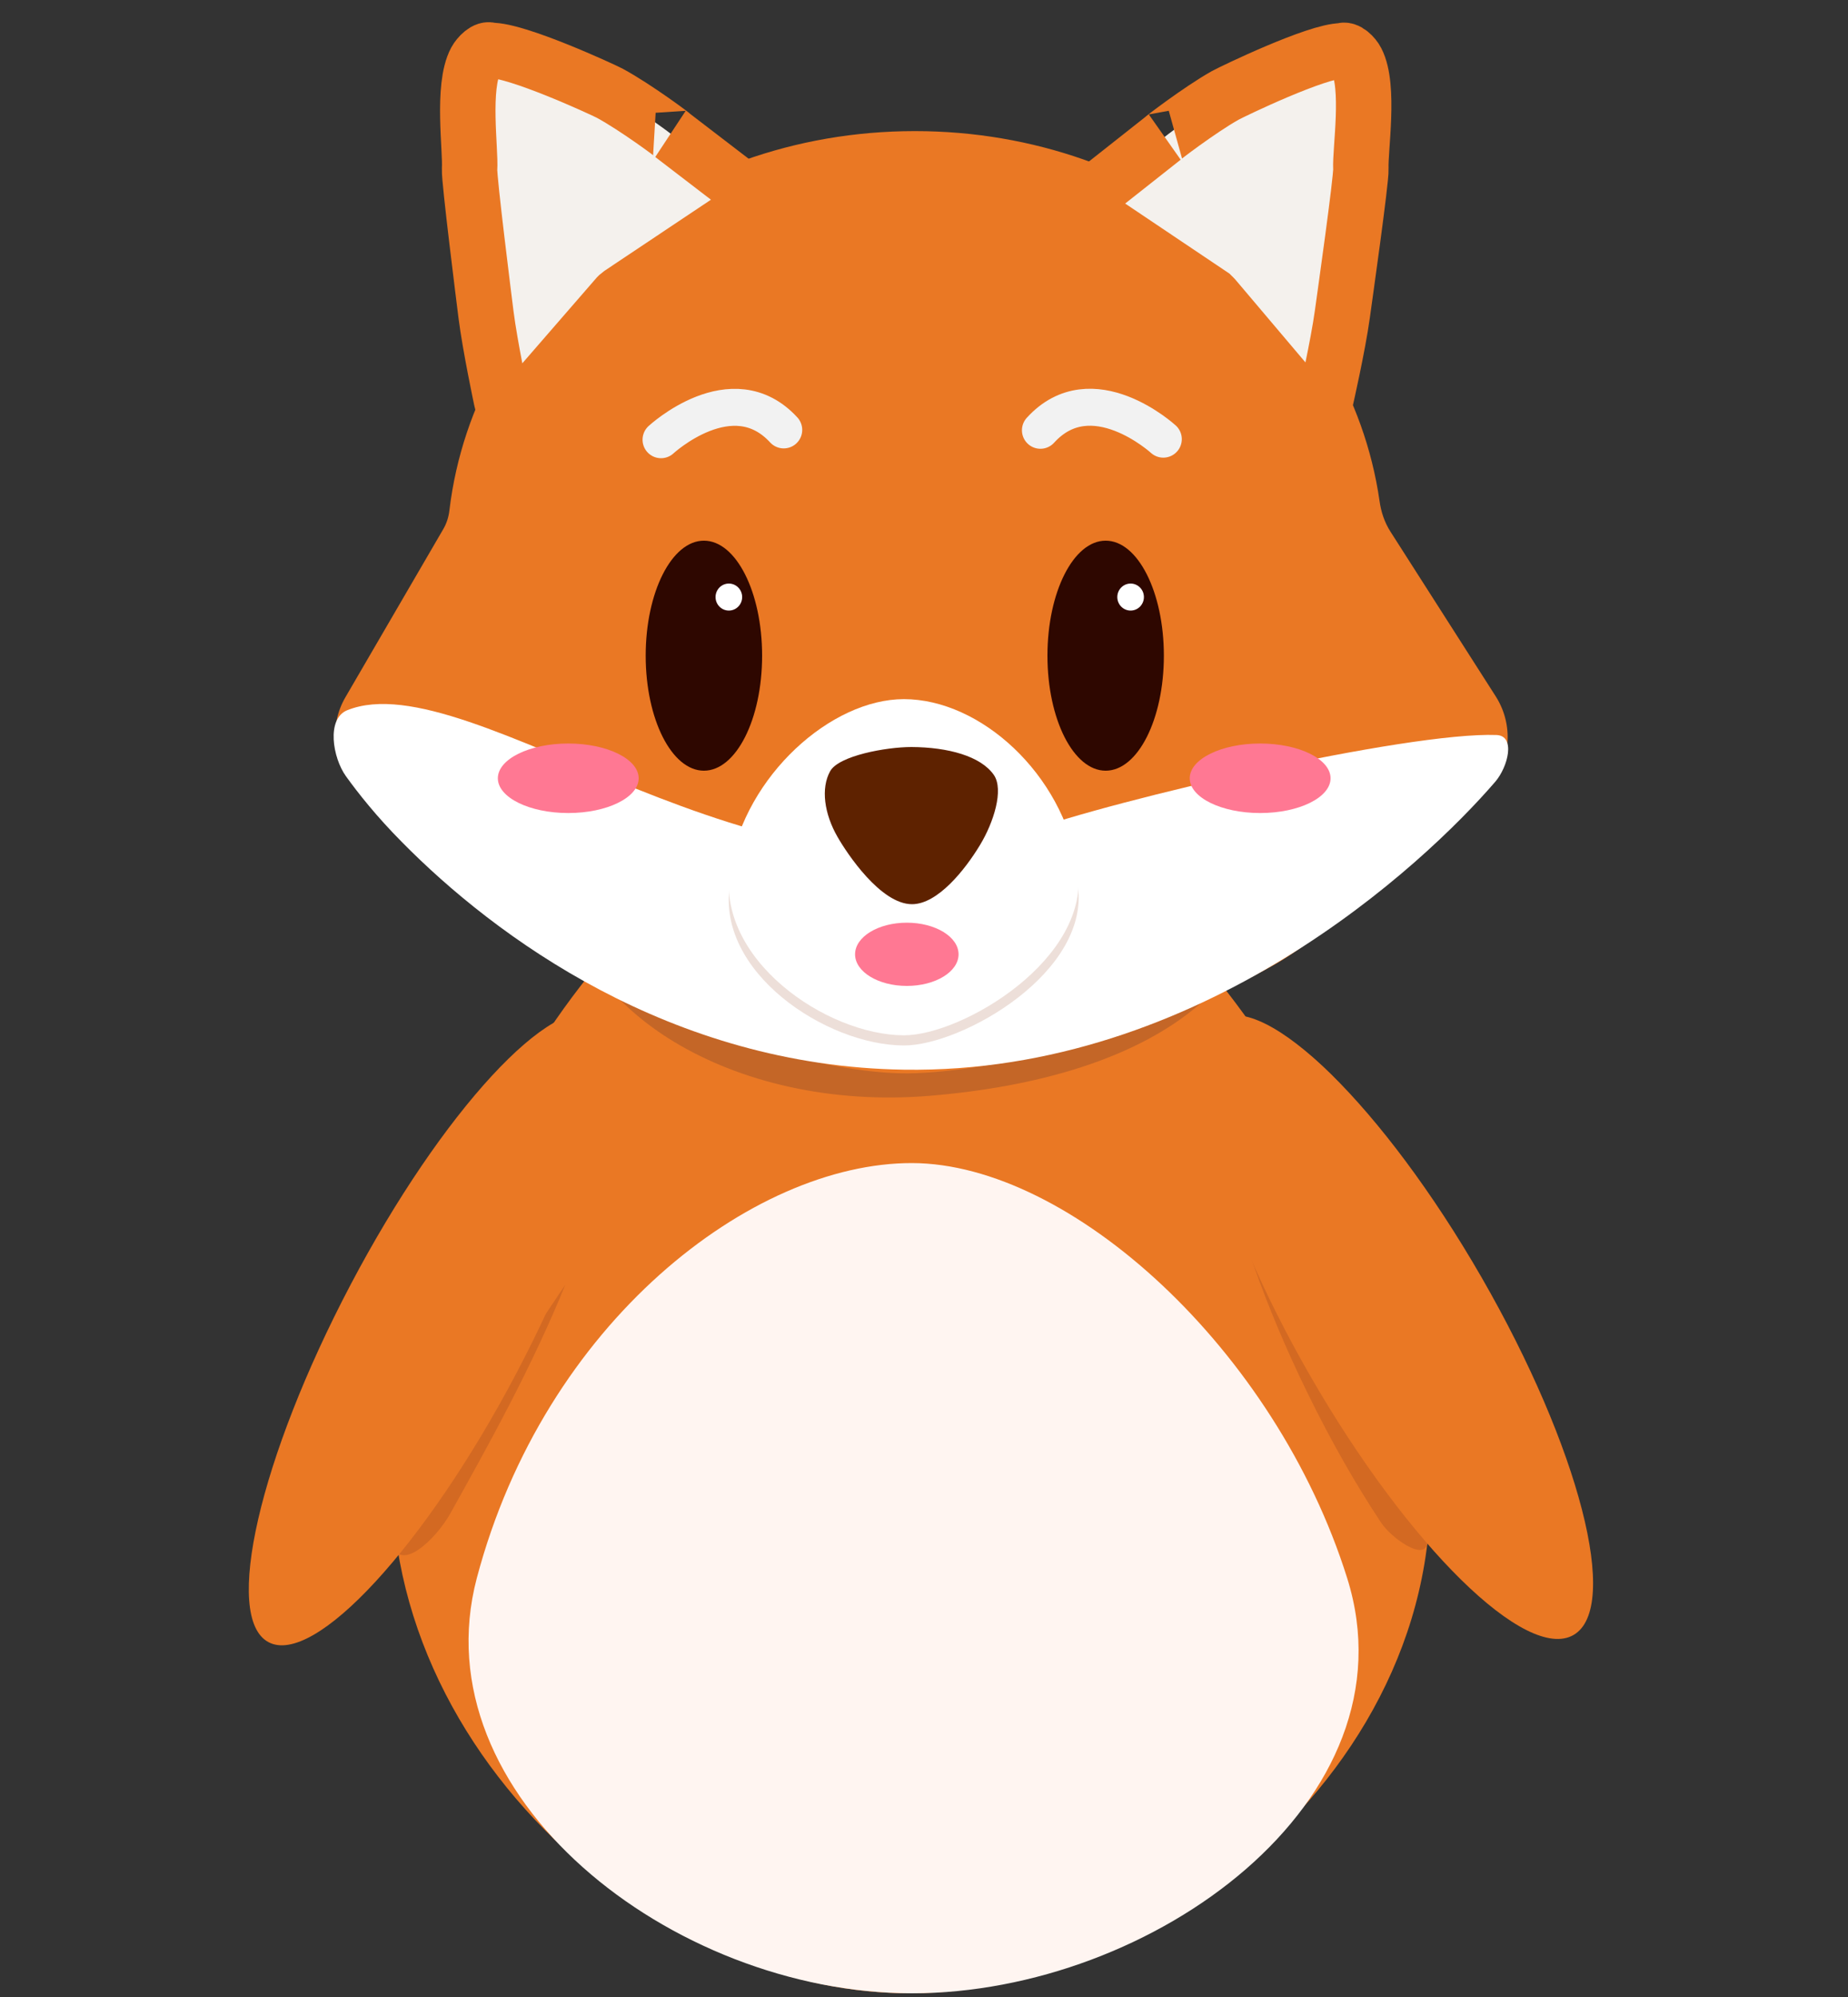 <?xml version="1.0" encoding="utf-8"?>
<!-- Generator: Adobe Illustrator 18.1.1, SVG Export Plug-In . SVG Version: 6.00 Build 0)  -->
<svg version="1.1" xmlns="http://www.w3.org/2000/svg" xmlns:xlink="http://www.w3.org/1999/xlink" x="0px" y="0px"
	 viewBox="0 0 1000 1080" enable-background="new 0 0 1000 1080" xml:space="preserve">
<rect x="0" y="0" width="1000" height="1080" fill="#333333" stroke="none"/>
<g id="kiri_normal" display="none">
	<g id="body_1_" display="inline">
		<path fill="#EA7824" d="M749.2,745.7c43.8,175.6-122.4,327.8-273.4,327.8S166.4,917.2,202.5,745.7
			c42.5-202,172.7-328.1,273.4-327.8C575.2,418.2,704.1,565.1,749.2,745.7z"/>
		<path fill="#D36922" d="M290.6,690.1c-18.2,45.2-41.7,87.3-61.8,123.6c-8.1,14.5-27.5,32.7-31.5,16.3"/>
		<path fill="#EA7824" d="M264.3,737.9c-49.1,93.7-108.9,158.9-133.5,145.7s-4.9-99.8,44.2-193.5s108.9-158.9,133.5-145.7
			C333.2,557.6,313.4,644.2,264.3,737.9z"/>
		<path fill="#D36922" d="M789.3,783.3c3.6-1.2,7.5-1.9,11.5-2.1c8.6-0.5,14.5-8.7,11.6-16.9c-7.3-20-16.2-41.2-26.7-62.8
			C739.2,606,680.2,539.3,653.8,552.4c-26.3,13.1-10,101,36.4,196.5c12.5,25.8,26,49.4,39.5,70c5.4,8.2,23,21,25,11.4
			C758.1,813.8,770,789.6,789.3,783.3z"/>
		<path fill="#EA7824" d="M692,739.9c52.8,92,116.1,154.5,141.5,139.7c25.4-14.9,3.2-101.5-49.6-193.5S667.8,531.5,642.4,546.4
			C617,561.3,639.2,647.9,692,739.9z"/>
		<path fill="#FFF5F1" d="M711.6,848.9c37.5,120.3-104.9,224.6-234.3,224.6S212.1,966.5,243,848.9c36.3-138.3,148-224.8,234.3-224.6
			C562.5,624.5,673,725.2,711.6,848.9z"/>
		<path opacity="0.75" fill="#C46627" enable-background="new    " d="M666.6,466.5c0,63.7-63.5,111.7-179.5,121.4
			c-108.2,9.1-194.9-49.4-194.9-113.1s52.6-117.6,194.9-117.6S666.6,402.7,666.6,466.5z"/>
	</g>
	<g id="cabesa" display="inline">
		<path id="cabeza_1_" fill="#EA7824" d="M734.8,282.5c-3.2-5-5.1-10.7-5.9-16.6C712.7,153,607,65.8,478.8,65.8
			c-130,0-236.9,89.8-250.7,205.2c-0.4,3.6-1.5,7.1-3.3,10.3c-8.6,14.9-35.7,61.5-52.8,91.1c-8.9,15.3-6.8,34.6,5.1,47.7
			c24.4,26.7,67.1,70.4,103.4,91.4c78.1,45.2,155.6,66,198.3,64.4c51.6-1.9,133.7-24.7,193.8-59C701,500.6,754,452.5,785,423.4
			c14.2-13.3,16.9-34.9,6.4-51.4L734.8,282.5z"/>
		<path id="vaina_blanca_de_los_lados_1_" fill="#FFFFFF" d="M173.2,379.1c-11.3,4.6-7.8,25.7-0.7,35.7c6.7,9.3,16.5,21.8,30,35.5
			c50.1,51.2,144.6,121.4,270.5,123.3c159.6,2.4,279.9-111,318.3-155.8c6.8-8,11.2-24.9,0.7-25.3c-47.9-1.8-206.1,35-253.9,52.6
			C398.5,496.8,239.6,352.2,173.2,379.1z"/>
	</g>
	<g id="ocico" display="inline">
		<path fill="#EDDFD9" d="M566.4,473c7.9,47.8-62.4,87.8-93.5,87.7c-41.8-0.1-101.8-39.9-93.5-87.7c8.2-47.8,54.4-87.7,93.5-87.7
			C514.1,385.3,558.4,424.4,566.4,473z"/>
		<path fill="#FFFFFF" d="M566.4,464.1c7.9,49.6-62.4,91-93.5,91c-41.8-0.1-101.8-41.4-93.5-91c8.2-49.6,54.4-91,93.5-91
			C514.1,373.1,558.4,413.7,566.4,464.1z"/>
		<path fill="#5E2200" d="M433.2,412.1c4.6-8.4,30.1-13.1,43.8-13.1c19.7,0.1,37.3,4.9,44.3,15.1c5.5,8-0.1,25.8-7.5,37.9
			c-8.1,13.4-22.8,32-36.7,32c-16.8,0-34.9-27.3-40.1-36.4C430,435.2,428.1,421.4,433.2,412.1z"/>
	</g>
	<g id="CEJAS" display="inline">
		<path fill="none" stroke="#F2F2F2" stroke-width="20" stroke-linecap="round" stroke-miterlimit="10" d="M330.1,232.7
			c0,0,38.3-35.7,66.1-5.3"/>
		<path fill="none" stroke="#F2F2F2" stroke-width="20" stroke-linecap="round" stroke-miterlimit="10" d="M612.6,232.5
			c0,0-38.6-35.4-66.1-4.8"/>
	</g>
	<g id="orejas" display="inline">
		<path fill="#F4F1ED" stroke="#EA7824" stroke-width="20" stroke-miterlimit="10" d="M317.9,155.8l-50.5,58.6
			c-3.6,4.2-10.4,2.2-11.2-3.3c0,0-6.1-28.6-8.3-46c-1.1-8.8-9.2-73-8.8-78.7c0.7-10.2-4.3-44.6,3.3-58.8c1.4-2.6,5.5-7,8.1-5.5
			c13.8-0.4,59.8,20.9,64,23.1c14,7.6,35.3,23.5,33.6,22.6L387.3,98c2.8,1.2-0.1,10.4-2.5,12.3l-64.6,43.4
			C319.3,154.3,318.6,155,317.9,155.8z"/>
		<path fill="#F4F1ED" stroke="#EA7824" stroke-width="20" stroke-miterlimit="10" d="M640.7,156.7l48.3,57.5c3.5,4.1,10.1,2,11-3.5
			c0,0,6.5-28.6,8.9-45.9c1.2-8.8,10.2-72.9,9.9-78.6c-0.5-10.2,5-44.5-2.2-58.5c-1.3-2.6-5.3-6.8-7.8-5.4
			c-13.4-0.1-58.7,21.8-62.9,24.2c-13.8,7.8-34.8,24-33.2,23.1L574,100.3c-2.8,1.3-0.1,10.3,2.3,12.2l62.4,42.1
			C639.4,155.2,640.1,155.9,640.7,156.7z"/>
	</g>
	<g id="blush" display="inline">
		<ellipse fill="#FF7893" cx="292.2" cy="415.9" rx="37.9" ry="18.8"/>
		<ellipse fill="#FF7893" cx="640.7" cy="415.9" rx="37.9" ry="18.8"/>
	</g>
	<g id="OJOS" display="inline">
		<ellipse fill="#2E0700" cx="356.2" cy="331.4" rx="34.4" ry="68.3"/>
		<ellipse fill="#2E0700" cx="584.5" cy="331.4" rx="34.4" ry="68.3"/>
		<ellipse fill="#FFFFFF" cx="371" cy="296.6" rx="7.9" ry="8"/>
		<ellipse fill="#FFFFFF" cx="599.3" cy="296.6" rx="7.9" ry="8"/>
	</g>
</g>
<g id="kiri_happy" display="none">
	<g display="inline">
		<path fill="#EA7824" d="M742.8,748.3C785.9,925.9,622.2,1080,473.5,1080S168.7,921.8,204.2,748.3
			c41.8-204.3,170.1-332,269.3-331.7C571.4,416.9,698.4,565.6,742.8,748.3z"/>
		<path fill="#D36922" d="M291,692c-18,45.7-41,88.3-60.9,125c-7.9,14.7-27.1,33.1-31,16.5"/>
		<path fill="#EA7824" d="M265.2,740.3c-48.3,94.8-107.2,160.8-131.5,147.4s-4.8-101,43.6-195.8s107.2-160.8,131.5-147.4
			S313.5,645.6,265.2,740.3z"/>
		<path fill="#D36922" d="M782.3,786.3c3.6-1.2,7.4-1.9,11.3-2.2c8.5-0.5,14.3-8.8,11.4-17.1c-7.2-20.3-16-41.7-26.3-63.6
			C732.9,607,674.8,539.4,648.9,552.7c-25.9,13.2-9.9,102.2,35.9,198.8c12.4,26.1,25.6,50,38.9,70.8c5.3,8.3,22.6,21.3,24.6,11.5
			C751.6,817.1,763.3,792.7,782.3,786.3z"/>
		<path fill="#EA7824" d="M686.4,742.4c52,93.1,114.4,156.4,139.4,141.3S829,781,777,688S662.6,531.6,637.6,546.6
			C612.6,561.7,634.5,649.3,686.4,742.4z"/>
		<path fill="#FFF5F1" d="M705.8,852.7c37,121.7-103.3,227.3-230.8,227.3S213.7,971.6,244.1,852.7C280,712.7,390,625.3,474.9,625.4
			C558.9,625.6,667.7,727.5,705.8,852.7z"/>
	</g>
	<path display="inline" fill="#C46627" d="M661.4,465.7c0,64.5-62.5,113-176.8,122.9c-106.6,9.2-192-50-192-114.5s51.8-119,192-119
		S661.4,401.3,661.4,465.7z"/>
	<g display="inline">
		<path id="cabeza_5_" fill="#EA7824" d="M728.6,279.7c-3.1-5.1-5-10.8-5.8-16.8C706.9,148.6,602.7,60.3,476.5,60.3
			c-128.1,0-233.4,90.9-246.9,207.6c-0.4,3.7-1.5,7.2-3.3,10.4c-8.5,15.1-35.1,62.3-52,92.1c-8.7,15.5-6.7,35,5,48.2
			c24,27,66.1,71.2,101.9,92.5c76.9,45.8,153.2,66.8,195.3,65.2c50.8-1.9,131.7-25,190.9-59.6c27.9-16.4,80.2-65,110.7-94.5
			c14-13.5,16.6-35.4,6.3-52L728.6,279.7z"/>
		<path id="vaina_blanca_de_los_lados_5_" fill="#FFFFFF" d="M175.4,377.4c-11.2,4.6-7.7,26-0.7,36.1c6.6,9.4,16.3,22,29.6,36
			c49.4,51.8,142.4,122.8,266.4,124.8c157.2,2.5,275.7-112.3,313.6-157.7c6.7-8.1,11-25.2,0.7-25.6c-47.2-1.8-203.1,35.4-250.1,53.2
			C397.3,496.5,240.8,350.2,175.4,377.4z"/>
	</g>
	<g display="inline">
		<path fill="#EDDFD9" d="M562.8,472.3c7.7,48.4-61.5,88.8-92.1,88.7c-41.2-0.1-100.3-40.4-92.1-88.7c8.1-48.4,53.6-88.7,92.1-88.7
			C511.2,383.6,554.9,423.2,562.8,472.3z"/>
		<path fill="#FFFFFF" d="M562.8,463.3c7.7,50.2-61.5,92.1-92.1,92c-41.2-0.1-100.3-41.9-92.1-92c8.1-50.2,53.6-92,92.1-92
			C511.2,371.3,554.9,412.4,562.8,463.3z"/>
		<path fill="#5E2200" d="M431.5,410.8c4.5-8.5,29.7-13.3,43.2-13.2c19.4,0.1,36.8,5,43.7,15.3c5.4,8.1-0.1,26.1-7.4,38.4
			c-8,13.6-22.5,32.4-36.1,32.4c-16.6,0-34.4-27.6-39.5-36.8C428.3,434.1,426.5,420.1,431.5,410.8z"/>
	</g>
	<g display="inline">
		<path fill="#F4F1ED" stroke="#EA7824" stroke-width="30" stroke-miterlimit="10" d="M317.9,151.4l-49.8,59.3
			c-3.6,4.2-10.3,2.2-11.1-3.3c0,0-6-28.9-8.2-46.5c-1.1-8.9-9.1-73.9-8.7-79.7c0.7-10.4-4.3-45.1,3.3-59.5c1.4-2.7,5.4-7.1,8-5.6
			c13.6-0.4,58.9,21.1,63.1,23.4c13.8,7.7,34.7,23.8,33.1,22.8l38.6,30.6c2.8,1.2-0.1,10.5-2.5,12.4l-63.7,43.9
			C319.3,149.9,318.6,150.6,317.9,151.4z"/>
		<path fill="#F4F1ED" stroke="#EA7824" stroke-width="30" stroke-miterlimit="10" d="M635.9,152.3l47.6,58.1c3.4,4.2,10,2,10.8-3.5
			c0,0,6.4-28.9,8.7-46.5c1.2-8.9,10.1-73.8,9.8-79.5c-0.5-10.3,4.9-45-2.2-59.2c-1.3-2.6-5.2-6.9-7.7-5.4
			c-13.2-0.1-57.8,22.1-61.9,24.4c-13.6,7.9-34.3,24.3-32.7,23.3l-38.1,31.1c-2.7,1.3-0.1,10.4,2.2,12.3l61.4,42.6
			C634.6,150.9,635.3,151.6,635.9,152.3z"/>
	</g>
	<g display="inline">
		<ellipse fill="#FF7893" cx="316.3" cy="402.3" rx="37.4" ry="19.1"/>
		<ellipse fill="#FF7893" cx="635.9" cy="402.3" rx="37.4" ry="19.1"/>
	</g>
	<g display="inline">
		<path fill="none" stroke="#FFFFFF" stroke-width="20" stroke-linecap="round" stroke-miterlimit="10" d="M379.8,228.2
			c0,0-50.3-4.1-87.8,43"/>
		<path fill="none" stroke="#FFFFFF" stroke-width="20" stroke-linecap="round" stroke-miterlimit="10" d="M563.3,230.5
			c0,0,50.1-6.7,89.7,38.5"/>
	</g>
	<g display="inline">
		<g>
			<path d="M401.4,361.7c0,0-1.8-0.7-4.9-2c-3.1-1.2-7.3-3-12.2-4.7c-2.5-0.9-5.1-1.8-7.8-2.6c-2.7-0.8-5.6-1.6-8.4-2.1l-1.1-0.2
				l-1.1-0.2c-0.7-0.1-1.4-0.3-2.2-0.4c-1.5-0.1-2.9-0.4-4.3-0.5c-0.7,0-1.4-0.2-2.2-0.1c-0.7,0-1.4,0-2.2,0
				c-0.7-0.1-1.4,0.1-2.1,0.1c-0.7,0-1.4,0-2.1,0.1l-2.1,0.2c-0.7,0.1-1.4,0.2-2.1,0.3l-1,0.2c-0.4,0-0.7,0.1-1,0.2
				c-0.7,0.2-1.4,0.4-2.1,0.5c-0.7,0.1-1.4,0.4-2.1,0.6c-0.7,0.2-1.4,0.4-2.1,0.6c-1.4,0.5-2.7,1.1-4,1.5c-1.3,0.6-2.6,1.2-3.9,1.8
				c-1.3,0.7-2.5,1.4-3.8,2c-1.3,0.6-2.4,1.4-3.6,2.1c-0.6,0.3-1.2,0.7-1.8,1c-0.6,0.4-1.1,0.7-1.7,1.1c-1.1,0.7-2.2,1.4-3.2,2
				c-1,0.7-2,1.4-2.9,2c-0.9,0.6-1.8,1.2-2.7,1.7c-0.8,0.5-1.5,1.1-2.2,1.5c-2.7,1.9-4.5,2.8-4.5,2.8s0.3-2,1.3-5.2
				c0.2-0.8,0.5-1.7,0.9-2.7c0.4-1,0.8-2,1.3-3.1c0.5-1.1,1-2.2,1.6-3.5c0.6-1.2,1.4-2.4,2.2-3.7c0.4-0.6,0.8-1.3,1.2-1.9
				c0.4-0.6,0.9-1.3,1.4-1.9c0.5-0.7,1-1.3,1.5-2c0.5-0.7,1-1.3,1.7-2c1.2-1.3,2.5-2.6,3.8-3.9c1.4-1.2,2.9-2.4,4.5-3.6
				c1.7-1.1,3.4-2.2,5.2-3.2c1.9-0.9,3.7-1.9,5.8-2.6c2-0.7,4.1-1.5,6.2-1.9c1.1-0.2,2.1-0.5,3.2-0.7l3.3-0.4
				c1.1-0.1,2.2-0.1,3.3-0.2l1.6,0c0.5,0,1.1,0,1.6,0.1c2.2,0.1,4.3,0.3,6.4,0.8c2.1,0.3,4.1,1,6.1,1.5c1,0.3,1.9,0.7,2.9,1
				c0.5,0.2,0.9,0.4,1.4,0.5c0.4,0.2,0.9,0.4,1.3,0.6c3.6,1.6,6.8,3.6,9.6,5.5c2.8,2.1,5.3,4.2,7.3,6.3c2.1,2.1,3.8,4.2,5.2,6.2
				c1.4,1.9,2.5,3.7,3.3,5.2C400.8,359.8,401.4,361.7,401.4,361.7z"/>
		</g>
		<g>
			<path d="M540.6,361.7c0,0,0.6-1.9,2.2-5c0.8-1.5,1.9-3.3,3.3-5.2c1.4-1.9,3.1-4,5.2-6.2c2.1-2.1,4.5-4.3,7.3-6.3
				c2.8-2,6-4,9.6-5.5c0.4-0.2,0.9-0.4,1.3-0.6c0.5-0.2,0.9-0.4,1.4-0.5c0.9-0.3,1.9-0.7,2.9-1c2-0.5,4-1.2,6.1-1.5
				c2.1-0.4,4.2-0.6,6.4-0.8c0.5-0.1,1.1-0.1,1.6-0.1l1.6,0c1.1,0,2.2,0,3.3,0.2l3.3,0.4c1.1,0.1,2.2,0.4,3.2,0.7
				c2.2,0.4,4.2,1.2,6.2,1.9c2,0.7,3.9,1.7,5.8,2.6c1.8,1,3.5,2.1,5.2,3.2c1.6,1.2,3.1,2.4,4.5,3.6c1.4,1.3,2.6,2.6,3.8,3.9
				c0.6,0.6,1.1,1.3,1.7,2c0.5,0.7,1,1.3,1.5,2c0.5,0.6,1,1.3,1.4,1.9c0.4,0.7,0.8,1.3,1.2,1.9c0.8,1.3,1.5,2.5,2.2,3.7
				c0.6,1.2,1.1,2.4,1.6,3.5c0.5,1.1,0.9,2.1,1.3,3.1c0.4,1,0.6,1.9,0.9,2.7c1,3.3,1.3,5.2,1.3,5.2s-1.8-1-4.5-2.8
				c-0.7-0.4-1.4-1-2.2-1.5c-0.9-0.5-1.7-1.1-2.7-1.7c-0.9-0.6-1.9-1.3-2.9-2c-1.1-0.6-2.1-1.3-3.2-2c-0.6-0.3-1.1-0.7-1.7-1.1
				c-0.6-0.3-1.2-0.7-1.8-1c-1.2-0.7-2.4-1.5-3.6-2.1c-1.3-0.6-2.5-1.3-3.8-2c-1.3-0.6-2.6-1.2-3.9-1.8c-1.4-0.5-2.7-1-4-1.5
				c-0.7-0.2-1.4-0.4-2.1-0.6c-0.7-0.2-1.4-0.5-2.1-0.6c-0.7-0.2-1.4-0.3-2.1-0.5c-0.3-0.1-0.7-0.2-1-0.2l-1-0.2
				c-0.7-0.1-1.4-0.3-2.1-0.3l-2.1-0.2c-0.7-0.1-1.4-0.1-2.1-0.1c-0.7,0-1.4-0.1-2.1-0.1c-0.7,0-1.4,0-2.2,0c-0.7,0-1.4,0.1-2.2,0.1
				c-1.4,0-2.9,0.3-4.3,0.5c-0.7,0.1-1.4,0.2-2.2,0.4l-1.1,0.2l-1.1,0.2c-2.9,0.5-5.7,1.4-8.4,2.1c-2.7,0.8-5.4,1.7-7.8,2.6
				c-4.9,1.8-9.2,3.5-12.2,4.7C542.4,361,540.6,361.7,540.6,361.7z"/>
		</g>
	</g>
</g>
<g id="Layer_3" display="none">
	<g display="inline">
		<g id="body_3_">
			<path fill="#EA7824" d="M741.7,758.4C784.9,931.2,621.1,1081,472.2,1081S167.1,927.2,202.7,758.4
				C244.5,559.6,373,435.5,472.2,435.8C570.2,436,697.3,580.6,741.7,758.4z"/>
			<path fill="#D36922" d="M289.6,703.6c-18,44.4-41.1,85.9-61,121.6c-7.9,14.3-27.1,32.2-31,16.1"/>
			<path fill="#EA7824" d="M263.7,750.6C215.3,842.8,156.3,907,132,894c-24.3-13-4.8-98.2,43.6-190.4S283,547.3,307.3,560.2
				C331.6,573.2,312.1,658.5,263.7,750.6z"/>
			<path fill="#D36922" d="M781.3,795.4c3.6-1.2,7.4-1.9,11.3-2.1c8.5-0.5,14.3-8.6,11.4-16.6c-7.2-19.7-16-40.6-26.3-61.8
				c-45.8-93.9-104-159.6-129.9-146.7c-26,12.9-9.9,99.4,35.9,193.3c12.4,25.4,25.6,48.6,38.9,68.9c5.3,8.1,22.7,20.7,24.6,11.2
				C750.5,825.3,762.3,801.6,781.3,795.4z"/>
			<path fill="#EA7824" d="M685.3,752.7c52,90.5,114.5,152.1,139.5,137.5s3.2-99.9-48.9-190.4c-52-90.5-114.5-152.1-139.5-137.5
				C611.4,576.9,633.3,662.1,685.3,752.7z"/>
			<path fill="#FFF5F1" d="M704.7,859.9c37,118.4-103.4,221.1-231,221.1s-261.5-105.4-231-221.1c35.9-136.2,146-221.2,231-221.1
				C557.7,639.1,666.6,738.2,704.7,859.9z"/>
		</g>
		<g id="head_1_">
			<path fill="#C46627" d="M660.3,483.5c0,62.7-62.6,109.9-176.9,119.5c-106.7,9-192.2-48.6-192.2-111.3S343.1,376,483.4,376
				S660.3,420.9,660.3,483.5z"/>
			<path id="cabeza_3_" fill="#EA7824" d="M727.6,302.5c-3.1-4.9-5-10.5-5.8-16.3c-15.9-111.2-120.2-197-246.6-197
				C347,89.2,241.6,177.6,228,291.1c-0.4,3.6-1.5,7-3.3,10.1c-8.5,14.7-35.2,60.6-52,89.6c-8.7,15.1-6.7,34.1,5,46.9
				c24,26.3,66.1,69.2,102,90c77,44.5,153.4,65,195.5,63.4c50.8-1.9,131.8-24.3,191-58c28-15.9,80.2-63.2,110.8-91.9
				c14-13.1,16.6-34.4,6.3-50.6L727.6,302.5z"/>
			<path id="vaina_blanca_de_los_lados_3_" fill="#FFFFFF" d="M173.8,397.6c-11.2,4.5-7.7,25.3-0.7,35.1c6.6,9.2,16.3,21.4,29.6,35
				c49.4,50.4,142.6,119.5,266.7,121.4c157.3,2.4,276-109.3,313.9-153.3c6.7-7.8,11-24.5,0.7-24.9c-47.3-1.8-203.3,34.4-250.3,51.8
				C395.9,513.4,239.3,371.1,173.8,397.6z"/>
			<path fill="#EDDFD9" d="M561.5,490c7.7,47.1-61.5,86.4-92.2,86.3C428.1,576.2,369,537,377.1,490c8.1-47.1,53.7-86.3,92.2-86.3
				C510,403.6,553.7,442.2,561.5,490z"/>
			<path fill="#FFFFFF" d="M561.5,481.2c7.7,48.8-61.5,89.6-92.2,89.5c-41.2-0.1-100.4-40.8-92.2-89.5c8.1-48.8,53.7-89.5,92.2-89.5
				C510,391.7,553.7,431.6,561.5,481.2z"/>
			<path fill="#5E2200" d="M430.1,430.1c4.5-8.2,29.7-12.9,43.2-12.9c19.4,0.1,36.8,4.8,43.7,14.9c5.4,7.8-0.1,25.4-7.4,37.3
				c-8,13.2-22.5,31.5-36.1,31.5c-16.6,0-34.4-26.9-39.5-35.8C427,452.8,425.1,439.2,430.1,430.1z"/>
			<path fill="#F4F1ED" stroke="#EA7824" stroke-width="30" stroke-miterlimit="10" d="M316.5,177.8l-49.8,57.6
				c-3.6,4.1-10.3,2.1-11.1-3.3c0,0-6-28.1-8.2-45.2c-1.1-8.7-9.1-71.9-8.7-77.5c0.7-10.1-4.3-43.9,3.3-57.8c1.4-2.6,5.4-6.9,8-5.4
				c13.6-0.4,59,20.5,63.1,22.8c13.8,7.4,34.8,23.1,33.1,22.2l38.6,29.7c2.8,1.2-0.1,10.2-2.5,12.1l-63.7,42.7
				C317.9,176.4,317.2,177,316.5,177.8z"/>
			<path fill="#F4F1ED" stroke="#EA7824" stroke-width="30" stroke-miterlimit="10" d="M634.8,178.7l47.6,56.5c3.4,4,10,2,10.9-3.4
				c0,0,6.4-28.1,8.8-45.2c1.2-8.6,10.1-71.7,9.8-77.3c-0.5-10,4.9-43.8-2.2-57.6c-1.3-2.6-5.2-6.7-7.7-5.3
				c-13.2-0.1-57.9,21.5-62,23.8c-13.6,7.7-34.3,23.6-32.7,22.7L569,123.2c-2.7,1.3-0.1,10.1,2.2,12l61.5,41.5
				C633.5,177.3,634.2,178,634.8,178.7z"/>
		</g>
		<g id="expression_2_">
			<ellipse fill="#2E0700" cx="366.1" cy="350.6" rx="33.9" ry="67.2"/>
			<ellipse fill="#2E0700" cx="579.4" cy="350.6" rx="33.9" ry="67.2"/>
			<path fill="none" stroke="#FFFFFF" stroke-width="20" stroke-linecap="round" stroke-miterlimit="10" d="M400,258.5
				c0,0-23.1,39.1-87,39.8"/>
			<path fill="none" stroke="#FFFFFF" stroke-width="20" stroke-linecap="round" stroke-miterlimit="10" d="M550,258.5
				c0,0,23.1,39.1,87,39.8"/>
			<ellipse fill="#FFFFFF" cx="384.7" cy="336.7" rx="3.6" ry="3.5"/>
			<ellipse fill="#FFFFFF" cx="357.7" cy="341.5" rx="10.8" ry="10.6"/>
			<ellipse fill="#FFFFFF" cx="383.8" cy="353.6" rx="9.3" ry="9.4"/>
			<ellipse fill="#FFFFFF" cx="598" cy="336.7" rx="3.6" ry="3.5"/>
			<ellipse fill="#FFFFFF" cx="571" cy="341.5" rx="10.8" ry="10.6"/>
			<ellipse fill="#FFFFFF" cx="597.1" cy="353.6" rx="9.3" ry="9.4"/>
		</g>
	</g>
</g>
<g id="Layer_4">
	<g>
		<g id="body_2_">
			<path fill="#EA7824" d="M766.8,750.4c44,175.4-123,327.6-274.7,327.6s-311-156.2-274.7-327.6C260,548.6,390.9,422.5,492.1,422.8
				C592,423.1,721.5,569.9,766.8,750.4z"/>
			<path fill="#D36922" d="M305.9,694.8c-18.3,45.1-41.9,87.2-62.1,123.5c-8.1,14.5-27.6,32.7-31.6,16.3"/>
			<path fill="#EA7824" d="M279.5,742.5c-49.3,93.6-109.4,158.8-134.2,145.6c-24.8-13.2-4.9-99.7,44.4-193.3S299.2,536,324,549.2
				S328.8,649,279.5,742.5z"/>
			<path fill="#D36922" d="M807.1,788c3.7-1.2,7.5-1.9,11.5-2.1c8.6-0.5,14.6-8.7,11.6-16.9c-7.3-20-16.3-41.2-26.8-62.8
				c-46.7-95.3-106-162-132.4-149c-26.5,13.1-10.1,101,36.6,196.3c12.6,25.8,26.1,49.4,39.7,69.9c5.4,8.2,23.1,21,25.1,11.4
				C775.8,818.4,787.8,794.3,807.1,788z"/>
			<path fill="#EA7824" d="M709.3,744.6c53,91.9,116.7,154.4,142.2,139.6s3.2-101.4-49.8-193.4S685,536.4,659.5,551.2
				C634,566.1,656.3,652.7,709.3,744.6z"/>
			<path fill="#FFF5F1" d="M729,853.5C766.8,973.7,623.6,1078,493.5,1078S227,971,258,853.5c36.6-138.3,148.8-224.6,235.5-224.5
				C579.2,629.2,690.2,729.9,729,853.5z"/>
		</g>
		<g id="head_3_">
			<path fill="#C46627" d="M683.8,471.3c0,63.7-63.8,111.6-180.4,121.3c-108.8,9.1-195.9-49.4-195.9-113s52.9-117.5,195.9-117.5
				S683.8,407.7,683.8,471.3z"/>
			<path id="cabeza_2_" fill="#EA7824" d="M752.4,287.5c-3.2-5-5.1-10.7-5.9-16.6C730.2,158.1,623.9,70.9,495.1,70.9
				c-130.7,0-238.1,89.7-251.9,205c-0.4,3.6-1.5,7.1-3.3,10.2c-8.7,14.9-35.8,61.5-53,91c-8.9,15.3-6.9,34.6,5.1,47.6
				c24.5,26.7,67.4,70.3,104,91.3c78.5,45.2,156.3,66,199.3,64.4c51.8-1.9,134.4-24.7,194.7-58.9c28.5-16.2,81.8-64.2,113-93.3
				c14.3-13.3,16.9-34.9,6.5-51.4L752.4,287.5z"/>
			<path id="vaina_blanca_de_los_lados_2_" fill="#FFFFFF" d="M187.9,384.1c-11.4,4.6-7.9,25.7-0.7,35.7
				c6.7,9.3,16.6,21.8,30.2,35.5c50.4,51.2,145.3,121.3,271.8,123.2c160.4,2.4,281.3-110.9,319.9-155.7c6.9-8,11.2-24.9,0.7-25.3
				c-48.2-1.8-207.2,35-255.2,52.6C414.3,501.7,254.7,357.2,187.9,384.1z"/>
			<path fill="#EDDFD9" d="M583.1,477.8c7.9,47.8-62.7,87.7-94,87.6c-42-0.1-102.3-39.9-94-87.6c8.3-47.8,54.7-87.6,94-87.6
				C530.6,390.2,575.1,429.3,583.1,477.8z"/>
			<path fill="#FFFFFF" d="M583.1,469c7.9,49.6-62.7,91-94,90.9c-42-0.1-102.3-41.4-94-90.9c8.3-49.6,54.7-90.9,94-90.9
				C530.6,378.1,575.1,418.6,583.1,469z"/>
			<path fill="#5E2200" d="M449.2,417.1c4.6-8.4,30.3-13.1,44-13.1c19.8,0.1,37.5,4.9,44.6,15.1c5.5,8-0.1,25.7-7.5,37.9
				c-8.1,13.4-22.9,32-36.8,32c-16.9,0-35.1-27.3-40.3-36.4C446,440.1,444.1,426.3,449.2,417.1z"/>
			<path fill="#F4F1ED" stroke="#EA7824" stroke-width="30" stroke-miterlimit="10" d="M333.4,160.9l-50.8,58.5
				c-3.6,4.2-10.5,2.2-11.3-3.3c0,0-6.1-28.6-8.3-45.9c-1.1-8.8-9.2-73-8.9-78.7c0.7-10.2-4.3-44.6,3.3-58.7c1.4-2.6,5.5-7,8.2-5.5
				c13.8-0.4,60.1,20.9,64.3,23.1c14.1,7.6,35.4,23.5,33.8,22.6l39.4,30.2c2.8,1.2-0.1,10.3-2.6,12.3l-65,43.4
				C334.8,159.4,334,160.1,333.4,160.9z"/>
			<path fill="#F4F1ED" stroke="#EA7824" stroke-width="30" stroke-miterlimit="10" d="M657.8,161.8l48.6,57.4
				c3.5,4.1,10.2,2,11.1-3.5c0,0,6.5-28.5,8.9-45.9c1.2-8.8,10.3-72.8,10-78.5c-0.5-10.2,5-44.4-2.3-58.4c-1.3-2.6-5.3-6.8-7.9-5.4
				c-13.5-0.1-59,21.8-63.2,24.1c-13.9,7.8-35,24-33.4,23l-38.9,30.7c-2.8,1.3-0.1,10.3,2.3,12.2l62.7,42.1
				C656.4,160.3,657.2,161,657.8,161.8z"/>
		</g>
		<g id="expression_1_">
			<ellipse fill="#2E0700" cx="380.9" cy="354.6" rx="31.5" ry="62.2"/>
			<ellipse fill="#FFFFFF" cx="394.4" cy="322.9" rx="7.2" ry="7.3"/>
			<ellipse fill="#2E0700" cx="598.3" cy="354.6" rx="31.5" ry="62.2"/>
			<ellipse fill="#FFFFFF" cx="611.8" cy="322.9" rx="7.2" ry="7.3"/>
		</g>
		<ellipse fill="#FF7893" cx="307.5" cy="420.9" rx="38.1" ry="18.8"/>
		<ellipse fill="#FF7893" cx="681.9" cy="420.9" rx="38.1" ry="18.8"/>
		<path fill="none" stroke="#F2F2F2" stroke-width="20" stroke-linecap="round" stroke-miterlimit="10" d="M357.7,237.8
			c0,0,38.5-35.6,66.4-5.3"/>
		<path fill="none" stroke="#F2F2F2" stroke-width="20" stroke-linecap="round" stroke-miterlimit="10" d="M629.5,237.5
			c0,0-38.7-35.4-66.5-4.8"/>
		<ellipse fill="#FF7893" cx="490.7" cy="516.1" rx="28" ry="17.1"/>
	</g>
</g>
</svg>
